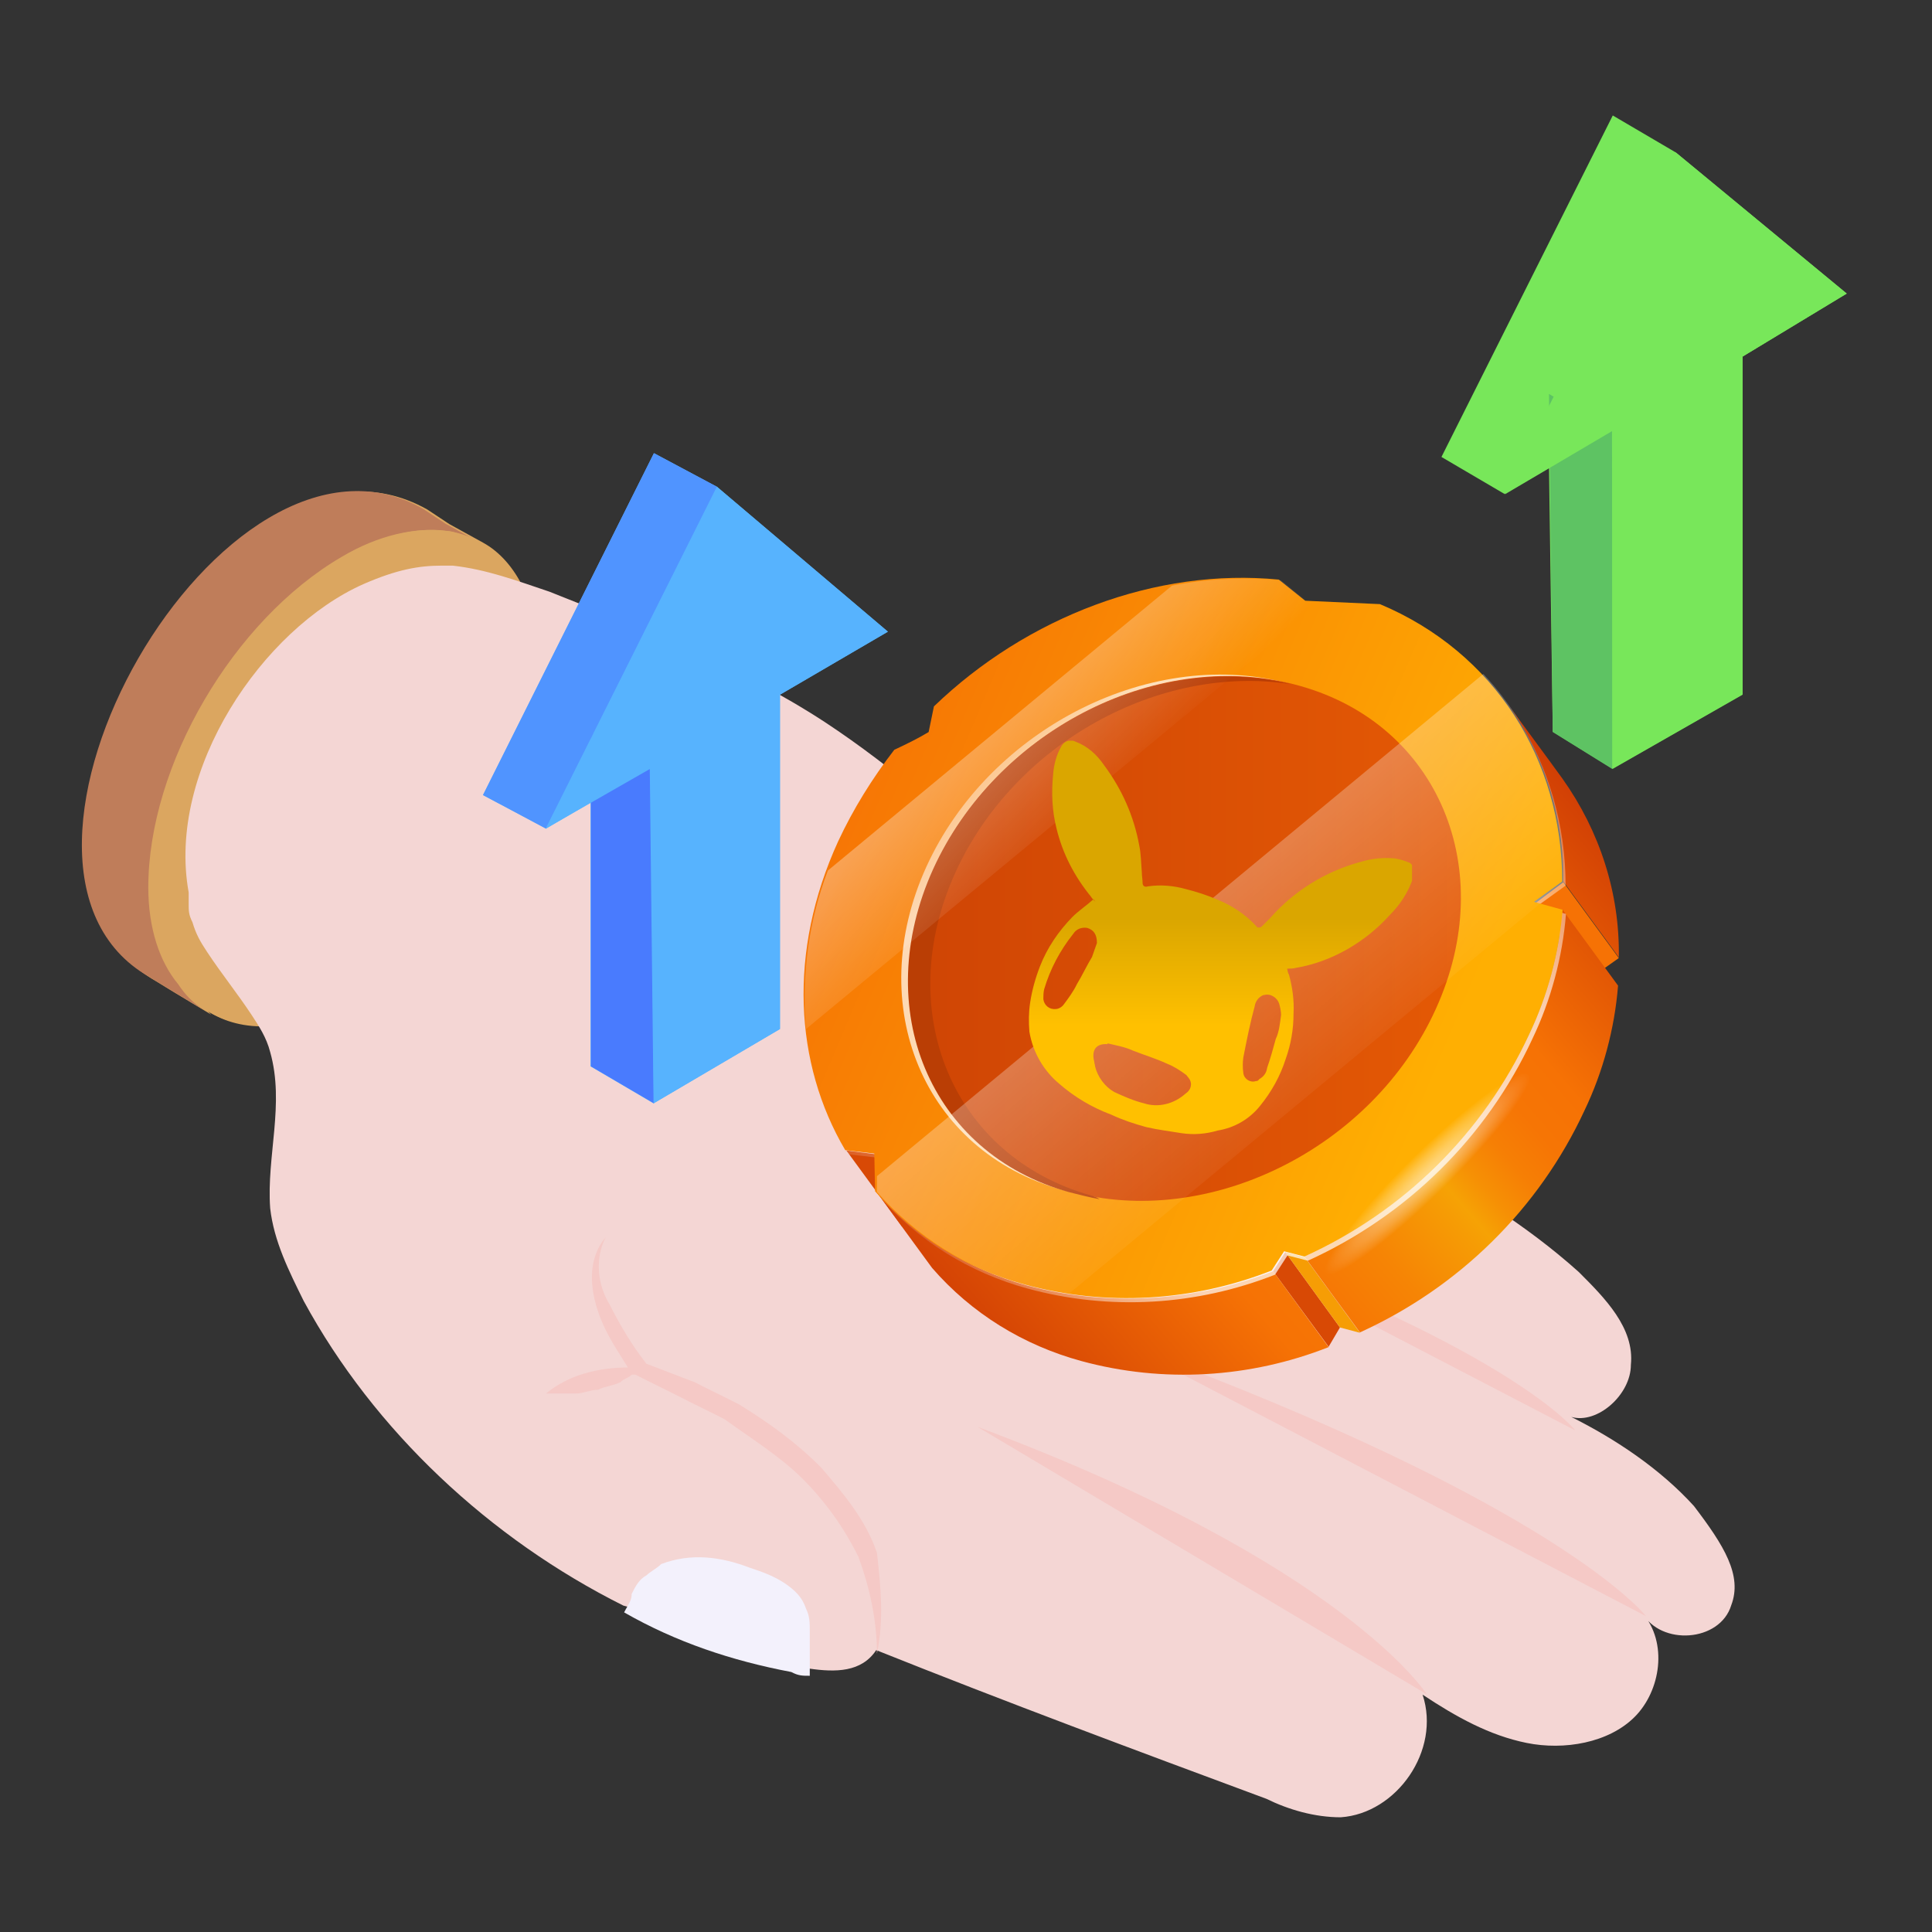 <?xml version="1.0" encoding="utf-8"?>
<!-- Generator: Adobe Illustrator 25.2.1, SVG Export Plug-In . SVG Version: 6.00 Build 0)  -->
<svg version="1.1" id="Layer_1" xmlns="http://www.w3.org/2000/svg" xmlns:xlink="http://www.w3.org/1999/xlink" x="0px" y="0px"
	 viewBox="0 0 512 512" style="enable-background:new 0 0 512 512;" xml:space="preserve">
<rect x="0" y="0" width="512" height="512" fill="#333333" stroke="none"/>
<style type="text/css">
	.st0{fill:#DBA660;}
	.st1{fill:#BF7D5A;}
	.st2{fill:#F4D6D4;}
	.st3{fill:#F5C9C6;}
	.st4{fill:#F3F1FC;}
	.st5{fill:#57B3FE;}
	.st6{enable-background:new    ;}
	.st7{fill:#497BFE;}
	.st8{fill:#5094FF;}
	.st9{fill:#78E75A;}
	.st10{fill:#5EC363;}
	.st11{fill:#72D561;}
	.st12{fill:#D84905;}
	.st13{fill:url(#SVGID_1_);}
	.st14{fill:#F67205;}
	.st15{fill:url(#SVGID_2_);}
	.st16{fill:#F69D05;}
	.st17{fill:url(#SVGID_3_);}
	.st18{opacity:0.7;fill:url(#SVGID_4_);enable-background:new    ;}
	.st19{fill:url(#SVGID_5_);}
	.st20{opacity:0.7;fill:url(#SVGID_6_);enable-background:new    ;}
	.st21{fill:url(#SVGID_7_);}
	.st22{fill:#BA3E05;}
	.st23{opacity:0.5;fill:url(#SVGID_8_);enable-background:new    ;}
	.st24{opacity:0.4;fill:url(#SVGID_9_);enable-background:new    ;}
	.st25{opacity:0.4;fill:url(#SVGID_10_);enable-background:new    ;}
	.st26{clip-path:url(#SVGID_12_);}
	.st27{fill-rule:evenodd;clip-rule:evenodd;fill:url(#SVGID_13_);}
</style>
<g>
	<path class="st0" d="M128,143.8l-8.9-4.9l-5.9-3.9c-54.2-30.5-125,94.5-71.9,125l4.9,3l9.8,5.9l-1-1c8.9,5.9,22.6,5.9,37.4-3
		c28.6-15.8,51.2-55.1,51.2-87.6C142.8,160.5,136.9,148.7,128,143.8L128,143.8z M113.2,140.8h-1H113.2z M106.3,141.8c-1,0-1,0-2,0
		H106.3z M100.4,143.8c-1,0-1,1-2,1C98.5,143.8,99.4,143.8,100.4,143.8z M43.3,251.1v-1C42.3,250.1,43.3,250.1,43.3,251.1z
		 M41.4,244.2c0-1,0-1,0-2V244.2z M51.2,264.9l1,1L51.2,264.9z"/>
	<g>
		<path class="st1" d="M112.2,134.9l5.9,3.9l8.9,4.9c-3-1-5.9-3-8.9-3c-7.9-1-17.7,1-27.6,6.9c-28.6,16.7-51.2,55.1-51.2,87.6
			c0,10.8,3,19.7,7.9,25.6c2,3,3.9,4.9,6.9,6.9l-9.8-5.9l-4.9-3C-11.8,229.4,59.1,104.4,112.2,134.9z"/>
		
			<ellipse transform="matrix(0.502 -0.865 0.865 0.502 -132.631 181.748)" class="st0" cx="91.5" cy="206" rx="71.9" ry="41.4"/>
	</g>
	<g>
		<g>
			<g>
				<g>
					<path class="st2" d="M458.8,425.4c-3,9.8-18.7,10.8-23.6,2c6.9,7.9,4.9,20.7-2,27.6c-6.9,6.9-18.7,8.9-28.6,6.9
						s-18.7-6.9-27.6-12.8c4.9,14.8-6.9,31.5-21.7,32.5c-6.9,0-13.8-2-19.7-4.9c-34.5-12.8-68.9-25.6-103.4-39.4
						c-3.9,5.9-10.8,5.9-17.7,4.9c-2,0-3,0-4.9-1c-4.9-1-8.9-2-13.8-3.9c-3-1-5.9-2-8.9-3h-1c-3-1-5.9-2-8.9-3.9c-1,0-1-1-2-1
						c-3-1-5.9-3-9.8-3.9c-35.4-17.7-66-46.3-84.7-80.7c-3.9-7.9-7.9-15.8-8.9-24.6c-1-13.8,3.9-27.6,0-41.4c-1-3.9-3-6.9-4.9-9.8
						c-3.9-5.9-7.9-10.8-11.8-16.7c-2-3-3-4.9-3.9-7.9c-1-2-1-3-1-4.9c0-1,0-2,0-3c-5.9-32.5,19.7-69.9,46.3-81.7
						c8.9-3.9,14.8-4.9,20.7-4.9h3c8.9,1,16.7,3.9,25.6,6.9c24.6,9.8,50.2,19.7,72.9,34.5c37.4,24.6,67,60.1,104.4,85.7
						c31.5,21.7,67,34.5,95.5,60.1c6.9,6.9,14.8,14.8,13.8,24.6c0,7.9-8.9,15.8-15.8,13.8c11.8,5.9,23.6,13.8,32.5,23.6
						C456.9,409.6,461.8,417.5,458.8,425.4z"/>
					<g>
						<path class="st3" d="M436.2,428.3c0,0-22.6-29.5-137.8-71.9L436.2,428.3z"/>
						<path class="st3" d="M378.1,449c0,0-21.7-34.5-119.1-70.9L378.1,449z"/>
						<path class="st3" d="M417.5,379.1c0,0-15.8-20.7-96.5-50.2L417.5,379.1z"/>
					</g>
					<g>
						<path class="st3" d="M232.4,438.2c0-8.9-2-17.7-4.9-25.6c-3.9-7.9-8.9-14.8-14.8-20.7c-5.9-5.9-13.8-10.8-20.7-15.8
							c-3.9-2-7.9-3.9-11.8-5.9s-7.9-3.9-11.8-5.9h-1c-1,1-2,1-3,2c-2,1-3.9,1-5.9,2c-2,0-3.9,1-5.9,1s-4.9,0-7.9,0
							c5.9-4.9,13.8-6.9,21.7-6.9c-3-4.9-5.9-8.9-7.9-14.8s-3-13.8,2-19.7c-3,5.9-2,12.8,1,17.7c3,5.9,5.9,10.8,9.8,15.8l12.8,4.9
							c3.9,2,7.9,3.9,11.8,5.9c7.9,4.9,14.8,9.8,21.7,16.7c5.9,6.9,11.8,13.8,14.8,22.6C233.4,420.4,234.3,429.3,232.4,438.2
							L232.4,438.2z"/>
					</g>
					<path class="st4" d="M214.6,444.1c-2,0-3,0-4.9-1c-15.8-3-30.5-7.9-44.3-15.8c1-2,2-3,2-4.9c1-2,2-3.9,3.9-4.9c1-1,3-2,3.9-3
						c7.9-3,15.8-2,23.6,1c3,1,5.9,2,8.9,3.9c3,2,4.9,3.9,5.9,6.9c1,2,1,3.9,1,5.9V444.1z"/>
				</g>
			</g>
		</g>
	</g>
</g>
<g>
	<path class="st5" d="M235.3,167.4L190,129l-16.7-8.9L128,210.7l16.7,8.9l11.8-6.9v69.9l16.7,9.8l33.5-19.7v-88.6L235.3,167.4z"/>
	<g>
		<g class="st6">
			<g>
				<path class="st7" d="M173.3,292.4l-16.7-9.8V194l15.8,9.8L173.3,292.4z"/>
			</g>
			<g>
				<path class="st8" d="M144.7,219.6l-16.7-8.9l45.3-90.6L190,129L144.7,219.6z"/>
			</g>
			<g>
				<path class="st5" d="M190,129l45.3,38.4l-28.6,16.7v88.6l-33.5,19.7l-1-88.6l-27.6,15.8L190,129z"/>
			</g>
		</g>
	</g>
	<path class="st9" d="M489.4,77.8l-45.3-37.4l-16.7-9.8L382,121.1l16.7,9.8l11.8-6.9l1,69.9l15.8,9.8l34.5-19.7V94.5L489.4,77.8z"/>
</g>
<g>
	<path class="st10" d="M427.3,203.8l-15.8-9.8l-1-89.6l16.7,9.8L427.3,203.8z"/>
</g>
<path class="st11" d="M382,121.1l45.3-90.6"/>
<g>
	<path class="st9" d="M444.1,40.4l45.3,37.4l-27.6,16.7v89.6l-34.5,19.7v-89.6L398.8,131L444.1,40.4z"/>
</g>
<g>
	<g id="OBJECTS_1_">
		<g>
			<polygon class="st12" points="232.2,305.9 246.7,325.9 239,325 224.3,304.9 			"/>
			
				<linearGradient id="SVGID_1_" gradientUnits="userSpaceOnUse" x1="460.923" y1="-349.271" x2="625.126" y2="-206.793" gradientTransform="matrix(1 0 0 -1 -203.755 6.927)">
				<stop  offset="0" style="stop-color:#D13F05"/>
				<stop  offset="0.292" style="stop-color:#F67205"/>
				<stop  offset="0.367" style="stop-color:#F67705"/>
				<stop  offset="0.453" style="stop-color:#F68505"/>
				<stop  offset="0.544" style="stop-color:#F69C05"/>
				<stop  offset="0.564" style="stop-color:#F6A205"/>
				<stop  offset="0.598" style="stop-color:#F69005"/>
				<stop  offset="0.643" style="stop-color:#F67F05"/>
				<stop  offset="0.693" style="stop-color:#F67505"/>
				<stop  offset="0.755" style="stop-color:#F67205"/>
				<stop  offset="1" style="stop-color:#D13F05"/>
			</linearGradient>
			<path class="st13" d="M399.4,186.3c4.9,6.8,9.8,13.3,14.7,20.1c9.8,13.8,15.2,30.3,14.9,47.3l-14.7-20.1
				C414.5,216.8,409.4,200.2,399.4,186.3z"/>
			<polygon class="st14" points="414.3,233.8 429,253.9 421.5,259.2 407.1,239.2 			"/>
			<polygon class="st12" points="340.6,331.8 355.1,351.8 352.1,356.9 337.4,336.9 			"/>
			
				<linearGradient id="SVGID_2_" gradientUnits="userSpaceOnUse" x1="466.154" y1="-355.285" x2="630.35" y2="-212.815" gradientTransform="matrix(1 0 0 -1 -203.755 6.927)">
				<stop  offset="0" style="stop-color:#D13F05"/>
				<stop  offset="0.292" style="stop-color:#F67205"/>
				<stop  offset="0.367" style="stop-color:#F67705"/>
				<stop  offset="0.453" style="stop-color:#F68505"/>
				<stop  offset="0.544" style="stop-color:#F69C05"/>
				<stop  offset="0.564" style="stop-color:#F6A205"/>
				<stop  offset="0.598" style="stop-color:#F69005"/>
				<stop  offset="0.643" style="stop-color:#F67F05"/>
				<stop  offset="0.693" style="stop-color:#F67505"/>
				<stop  offset="0.755" style="stop-color:#F67205"/>
				<stop  offset="1" style="stop-color:#D13F05"/>
			</linearGradient>
			<path class="st15" d="M337.4,336.9l14.7,20.1c-20.8,8.2-43.8,9.6-65.5,3.7c-15.4-4.2-29.1-12.6-39.6-24.7l-14.7-20.1
				c10.5,11.9,24.3,20.5,39.6,24.7C293.5,346.4,316.4,345,337.4,336.9z"/>
			<polygon class="st16" points="345.8,333.2 360.4,353.2 355.1,351.8 340.6,331.8 			"/>
			
				<linearGradient id="SVGID_3_" gradientUnits="userSpaceOnUse" x1="489.149" y1="-381.787" x2="653.347" y2="-239.314" gradientTransform="matrix(1 0 0 -1 -203.755 6.927)">
				<stop  offset="0" style="stop-color:#D13F05"/>
				<stop  offset="0.292" style="stop-color:#F67205"/>
				<stop  offset="0.367" style="stop-color:#F67705"/>
				<stop  offset="0.453" style="stop-color:#F68505"/>
				<stop  offset="0.544" style="stop-color:#F69C05"/>
				<stop  offset="0.564" style="stop-color:#F6A205"/>
				<stop  offset="0.598" style="stop-color:#F69005"/>
				<stop  offset="0.643" style="stop-color:#F67F05"/>
				<stop  offset="0.693" style="stop-color:#F67505"/>
				<stop  offset="0.755" style="stop-color:#F67205"/>
				<stop  offset="1" style="stop-color:#D13F05"/>
			</linearGradient>
			<path class="st17" d="M414.1,241.1l14.7,20.1c-0.9,11.4-4,22.9-8.9,33.1c-12.1,26.1-33.3,46.9-59.5,58.8l-14.7-20.1
				c26.1-11.9,47.1-32.9,59.5-58.8C410.1,263.9,413.1,252.7,414.1,241.1z"/>
			
				<linearGradient id="SVGID_4_" gradientUnits="userSpaceOnUse" x1="428.323" y1="-315.978" x2="609.698" y2="-168.453" gradientTransform="matrix(1 0 0 -1 -203.755 6.927)">
				<stop  offset="0" style="stop-color:#FFFFFF;stop-opacity:0"/>
				<stop  offset="0.261" style="stop-color:#FFFFFF"/>
				<stop  offset="0.755" style="stop-color:#FFFFFF"/>
				<stop  offset="1" style="stop-color:#FFFFFF;stop-opacity:0"/>
			</linearGradient>
			<path class="st18" d="M415,242.2c-0.9,11.4-4,22.9-8.9,33.1c-12.1,26.1-33.3,46.9-59.5,58.8l-5.4-1.4l-3.3,5.1
				c-20.8,8.2-43.8,9.6-65.5,3.7c-15.4-4.2-29.1-12.6-39.6-24.7l-0.2-10l-7.7-0.9c-13.5-22.9-15.2-52.7-1.9-81.8
				c4-8.6,9.1-16.8,14.9-24.3c3-1.4,6.3-3,9.1-4.7l1.4-6.8c24.7-23.8,59-36.8,91.4-33.6l7,5.6l19.8,0.9
				c30.5,12.8,48.3,41.3,48.3,73.5l-7.5,5.4L415,242.2z"/>
			
				<linearGradient id="SVGID_5_" gradientUnits="userSpaceOnUse" x1="587.817" y1="-271.347" x2="403.859" y2="-193.64" gradientTransform="matrix(1 0 0 -1 -203.755 6.927)">
				<stop  offset="0" style="stop-color:#FFAF02"/>
				<stop  offset="1" style="stop-color:#F56D05"/>
			</linearGradient>
			<path class="st19" d="M414.1,241.1c-0.9,11.4-4,22.9-8.9,33.1c-12.1,26.1-33.3,46.9-59.5,58.8l-5.4-1.4l-3.3,5.1
				c-20.8,8.2-43.8,9.6-65.5,3.7c-15.4-4.2-29.1-12.6-39.6-24.7l-0.2-10l-7.7-0.9c-13.5-22.9-15.2-52.7-1.9-81.8
				c4-8.6,9.1-16.8,14.9-24.3c3-1.4,6.3-3,9.1-4.7l1.4-6.8c24.7-23.8,59-36.8,91.4-33.6l7,5.6l19.8,0.9
				c30.5,12.8,48.3,41.3,48.3,73.5l-7.5,5.4L414.1,241.1z"/>
			
				<linearGradient id="SVGID_6_" gradientUnits="userSpaceOnUse" x1="450.255" y1="-178.797" x2="557.024" y2="-280.852" gradientTransform="matrix(1 0 0 -1 -203.755 6.927)">
				<stop  offset="0" style="stop-color:#FFFFFF;stop-opacity:0"/>
				<stop  offset="0.261" style="stop-color:#FFFFFF"/>
				<stop  offset="0.755" style="stop-color:#FFFFFF"/>
				<stop  offset="1" style="stop-color:#FFFFFF;stop-opacity:0"/>
			</linearGradient>
			<path class="st20" d="M342.5,181.4c36.6,10.3,52.7,48.7,35.9,85.6c-16.8,37.1-60.4,58.5-97,48.3s-52.7-48.7-35.9-85.6
				S305.9,170.9,342.5,181.4z"/>
			
				<linearGradient id="SVGID_7_" gradientUnits="userSpaceOnUse" x1="444.438" y1="-241.778" x2="590.842" y2="-241.778" gradientTransform="matrix(1 0 0 -1 -203.755 6.927)">
				<stop  offset="0" style="stop-color:#CF4505"/>
				<stop  offset="1" style="stop-color:#E45905"/>
			</linearGradient>
			<path class="st21" d="M344.6,181.8c36.6,10.3,52.7,48.7,35.9,85.6c-16.8,37.1-60.4,58.5-97,48.3c-36.6-10.3-52.7-48.7-35.9-85.6
				C264.4,193,307.7,171.3,344.6,181.8z"/>
			<path class="st22" d="M289.1,316.8c-36.6-10.3-52.7-48.7-35.9-85.6c15.6-34.3,54.1-55.3,88.8-49.9c-36.1-8.9-78.1,12.6-94.7,49
				c-16.8,37.1-0.9,75.3,35.9,85.6c2.8,0.7,5.4,1.4,8.2,1.9C290.7,317.3,290,317.1,289.1,316.8z"/>
			
				<radialGradient id="SVGID_8_" cx="3773.646" cy="-700.682" r="54.704" gradientTransform="matrix(7.290000e-02 7.410000e-02 0.492 -0.484 447.96 -307.802)" gradientUnits="userSpaceOnUse">
				<stop  offset="0" style="stop-color:#FFFFFF"/>
				<stop  offset="8.578000e-02" style="stop-color:#FFFFFF;stop-opacity:0.958"/>
				<stop  offset="0.235" style="stop-color:#FFFFFF;stop-opacity:0.846"/>
				<stop  offset="0.43" style="stop-color:#FFFFFF;stop-opacity:0.664"/>
				<stop  offset="0.663" style="stop-color:#FFFFFF;stop-opacity:0.412"/>
				<stop  offset="0.926" style="stop-color:#FFFFFF;stop-opacity:9.449000e-02"/>
				<stop  offset="1" style="stop-color:#FFFFFF;stop-opacity:0"/>
			</radialGradient>
			<path class="st23" d="M382.1,315.4c-14.9,14.7-28.7,24.7-31,22.4c-2.1-2.3,8.2-15.9,22.9-30.5c14.9-14.7,28.7-24.7,31-22.4
				C407.3,287,397.1,300.7,382.1,315.4z"/>
			
				<linearGradient id="SVGID_9_" gradientUnits="userSpaceOnUse" x1="493.675" y1="-213.437" x2="559.679" y2="-290.875" gradientTransform="matrix(1 0 0 -1 -203.755 6.927)">
				<stop  offset="0" style="stop-color:#FFFFFF"/>
				<stop  offset="1" style="stop-color:#FFFFFF;stop-opacity:0"/>
			</linearGradient>
			<path class="st24" d="M393.1,178.6L232.4,311.7v4.2c10.5,11.9,24.3,20.5,39.6,24.7c3.7,0.9,7.5,1.9,11.2,2.3l125-103.5l-1.2-0.2
				l7.5-5.4C414.8,213.3,407.1,193.5,393.1,178.6z"/>
			
				<linearGradient id="SVGID_10_" gradientUnits="userSpaceOnUse" x1="454.767" y1="-178.228" x2="490.071" y2="-214.04" gradientTransform="matrix(1 0 0 -1 -203.755 6.927)">
				<stop  offset="0" style="stop-color:#FFFFFF"/>
				<stop  offset="1" style="stop-color:#FFFFFF;stop-opacity:0"/>
			</linearGradient>
			<path class="st25" d="M346.5,159.4l-7-5.6c-9.6-0.9-19.4-0.5-28.9,1.4l-91.2,75.5c-5.1,13.3-7,27.7-5.8,42L350,159.9L346.5,159.4
				z"/>
			<g>
				<g>
					<g>
						<defs>
							<rect id="SVGID_11_" x="272.3" y="196.3" width="101.9" height="104.9"/>
						</defs>
						<clipPath id="SVGID_12_">
							<use xlink:href="#SVGID_11_"  style="overflow:visible;"/>
						</clipPath>
						<g class="st26">
							
								<linearGradient id="SVGID_13_" gradientUnits="userSpaceOnUse" x1="2472.399" y1="2239.351" x2="2472.399" y2="2134.396" gradientTransform="matrix(1 0 0 1 -2148.755 -1938.207)">
								<stop  offset="0" style="stop-color:#FFC000"/>
								<stop  offset="0.28" style="stop-color:#FFC000"/>
								<stop  offset="0.55" style="stop-color:#DAA600"/>
								<stop  offset="1" style="stop-color:#DAA600"/>
							</linearGradient>
							<path class="st27" d="M290.3,239c-0.5-0.5-0.9-0.9-1.2-1.4c-4.4-5.4-7.5-11.4-9.1-18c-1.2-4.7-1.4-9.6-0.9-14.5
								c0.2-2.6,0.9-5.1,2.1-7.2c0.7-1.4,2.3-2.1,3.7-1.4l0,0c3.3,1.2,5.8,3.5,7.7,6.3c4.7,6.3,7.9,13.5,9.3,21.2
								c0.5,2.3,0.5,4.9,0.7,7.2c0,0.9,0.2,1.9,0.2,2.8c0,0.7,0.5,1.2,1.4,0.9c3.3-0.5,6.8-0.2,10,0.7c2.8,0.7,5.6,1.6,8.4,2.8
								c4,1.6,7.5,4,10.3,7c0.2,0.5,0.9,0.5,1.4,0.2l0,0l0.2-0.2c0.7-0.7,1.4-1.4,2.1-2.1c6.3-7.2,14.7-12.4,24-14.9
								c3-0.9,6.1-1.2,9.1-0.9c1.4,0.2,2.8,0.7,4,1.2c0.5,0.5,0.9,0.9,0.9,1.6c0,0.9,0,1.9-0.2,2.6c-1.2,3.5-3.3,6.8-6.1,9.6
								c-6.5,7.2-15.4,12.4-24.9,14c-0.7,0.2-1.4,0.2-2.3,0.2c0.2,0.7,0.2,1.2,0.5,1.6c0.9,3.3,1.4,6.8,1.2,10.3
								c0,4.2-0.7,8.2-2.1,12.1c-1.4,4.4-3.7,8.6-6.8,12.4c-2.8,3.5-6.8,5.8-11.2,6.5c-3,0.9-6.3,1.2-9.6,0.7
								c-3-0.5-6.3-0.9-9.3-1.6c-3.3-0.9-6.3-1.9-9.3-3.3c-5.1-1.9-9.8-4.7-13.8-8.2c-4.2-3.5-7-8.4-7.9-13.8
								c-0.2-2.6-0.2-5.1,0.2-7.7c0.5-3.3,1.4-6.5,2.6-9.6c1.9-4.9,4.9-9.3,8.6-13.1c1.6-1.6,3.7-3,5.6-4.7L290.3,239z M293.5,276.5
								v0.2c-3.5-0.2-4.2,2.1-3.5,4.7c0,0.5,0.2,0.7,0.2,1.2c0.7,2.8,2.6,5.4,5.1,6.8c2.6,1.2,5.1,2.3,7.9,3c3.7,1.2,7.9,0.2,11-2.6
								c1.4-0.9,1.9-2.6,0.9-4c-0.2-0.2-0.5-0.7-0.7-0.9c-1.6-1.2-3.3-2.3-5.1-3c-3-1.4-6.1-2.3-9.1-3.5
								C298,277.4,295.6,277,293.5,276.5L293.5,276.5z M290.7,249.9c0-2.3-0.9-3.5-2.6-4c-1.4-0.2-2.8,0.2-3.7,1.6
								c-3.5,4.4-6.1,9.3-7.7,14.7c-0.2,0.9-0.2,1.9-0.2,2.6c0.2,1.6,1.6,2.8,3.3,2.6c0.7,0,1.6-0.5,2.1-1.2
								c1.2-1.6,2.6-3.5,3.5-5.4c1.4-2.3,2.6-4.9,4-7.2C289.8,252.5,290.3,251.1,290.7,249.9L290.7,249.9z M339.5,269
								c0-0.9-0.2-1.9-0.5-3c-0.5-1.6-2.3-2.8-4-2.3l0,0h-0.2c-1.2,0.5-2.1,1.6-2.3,3c-1.2,4.4-2.1,8.9-3,13.5
								c-0.2,1.4-0.2,2.8,0,4.2c0.2,1.6,1.9,2.6,3.3,2.1c0.5,0,0.7-0.2,0.9-0.5c1.2-0.7,1.9-1.6,2.1-3c0.9-2.6,1.6-5.1,2.3-7.7
								C339,273.5,339.2,271.1,339.5,269L339.5,269z"/>
						</g>
					</g>
				</g>
			</g>
		</g>
	</g>
</g>
</svg>
